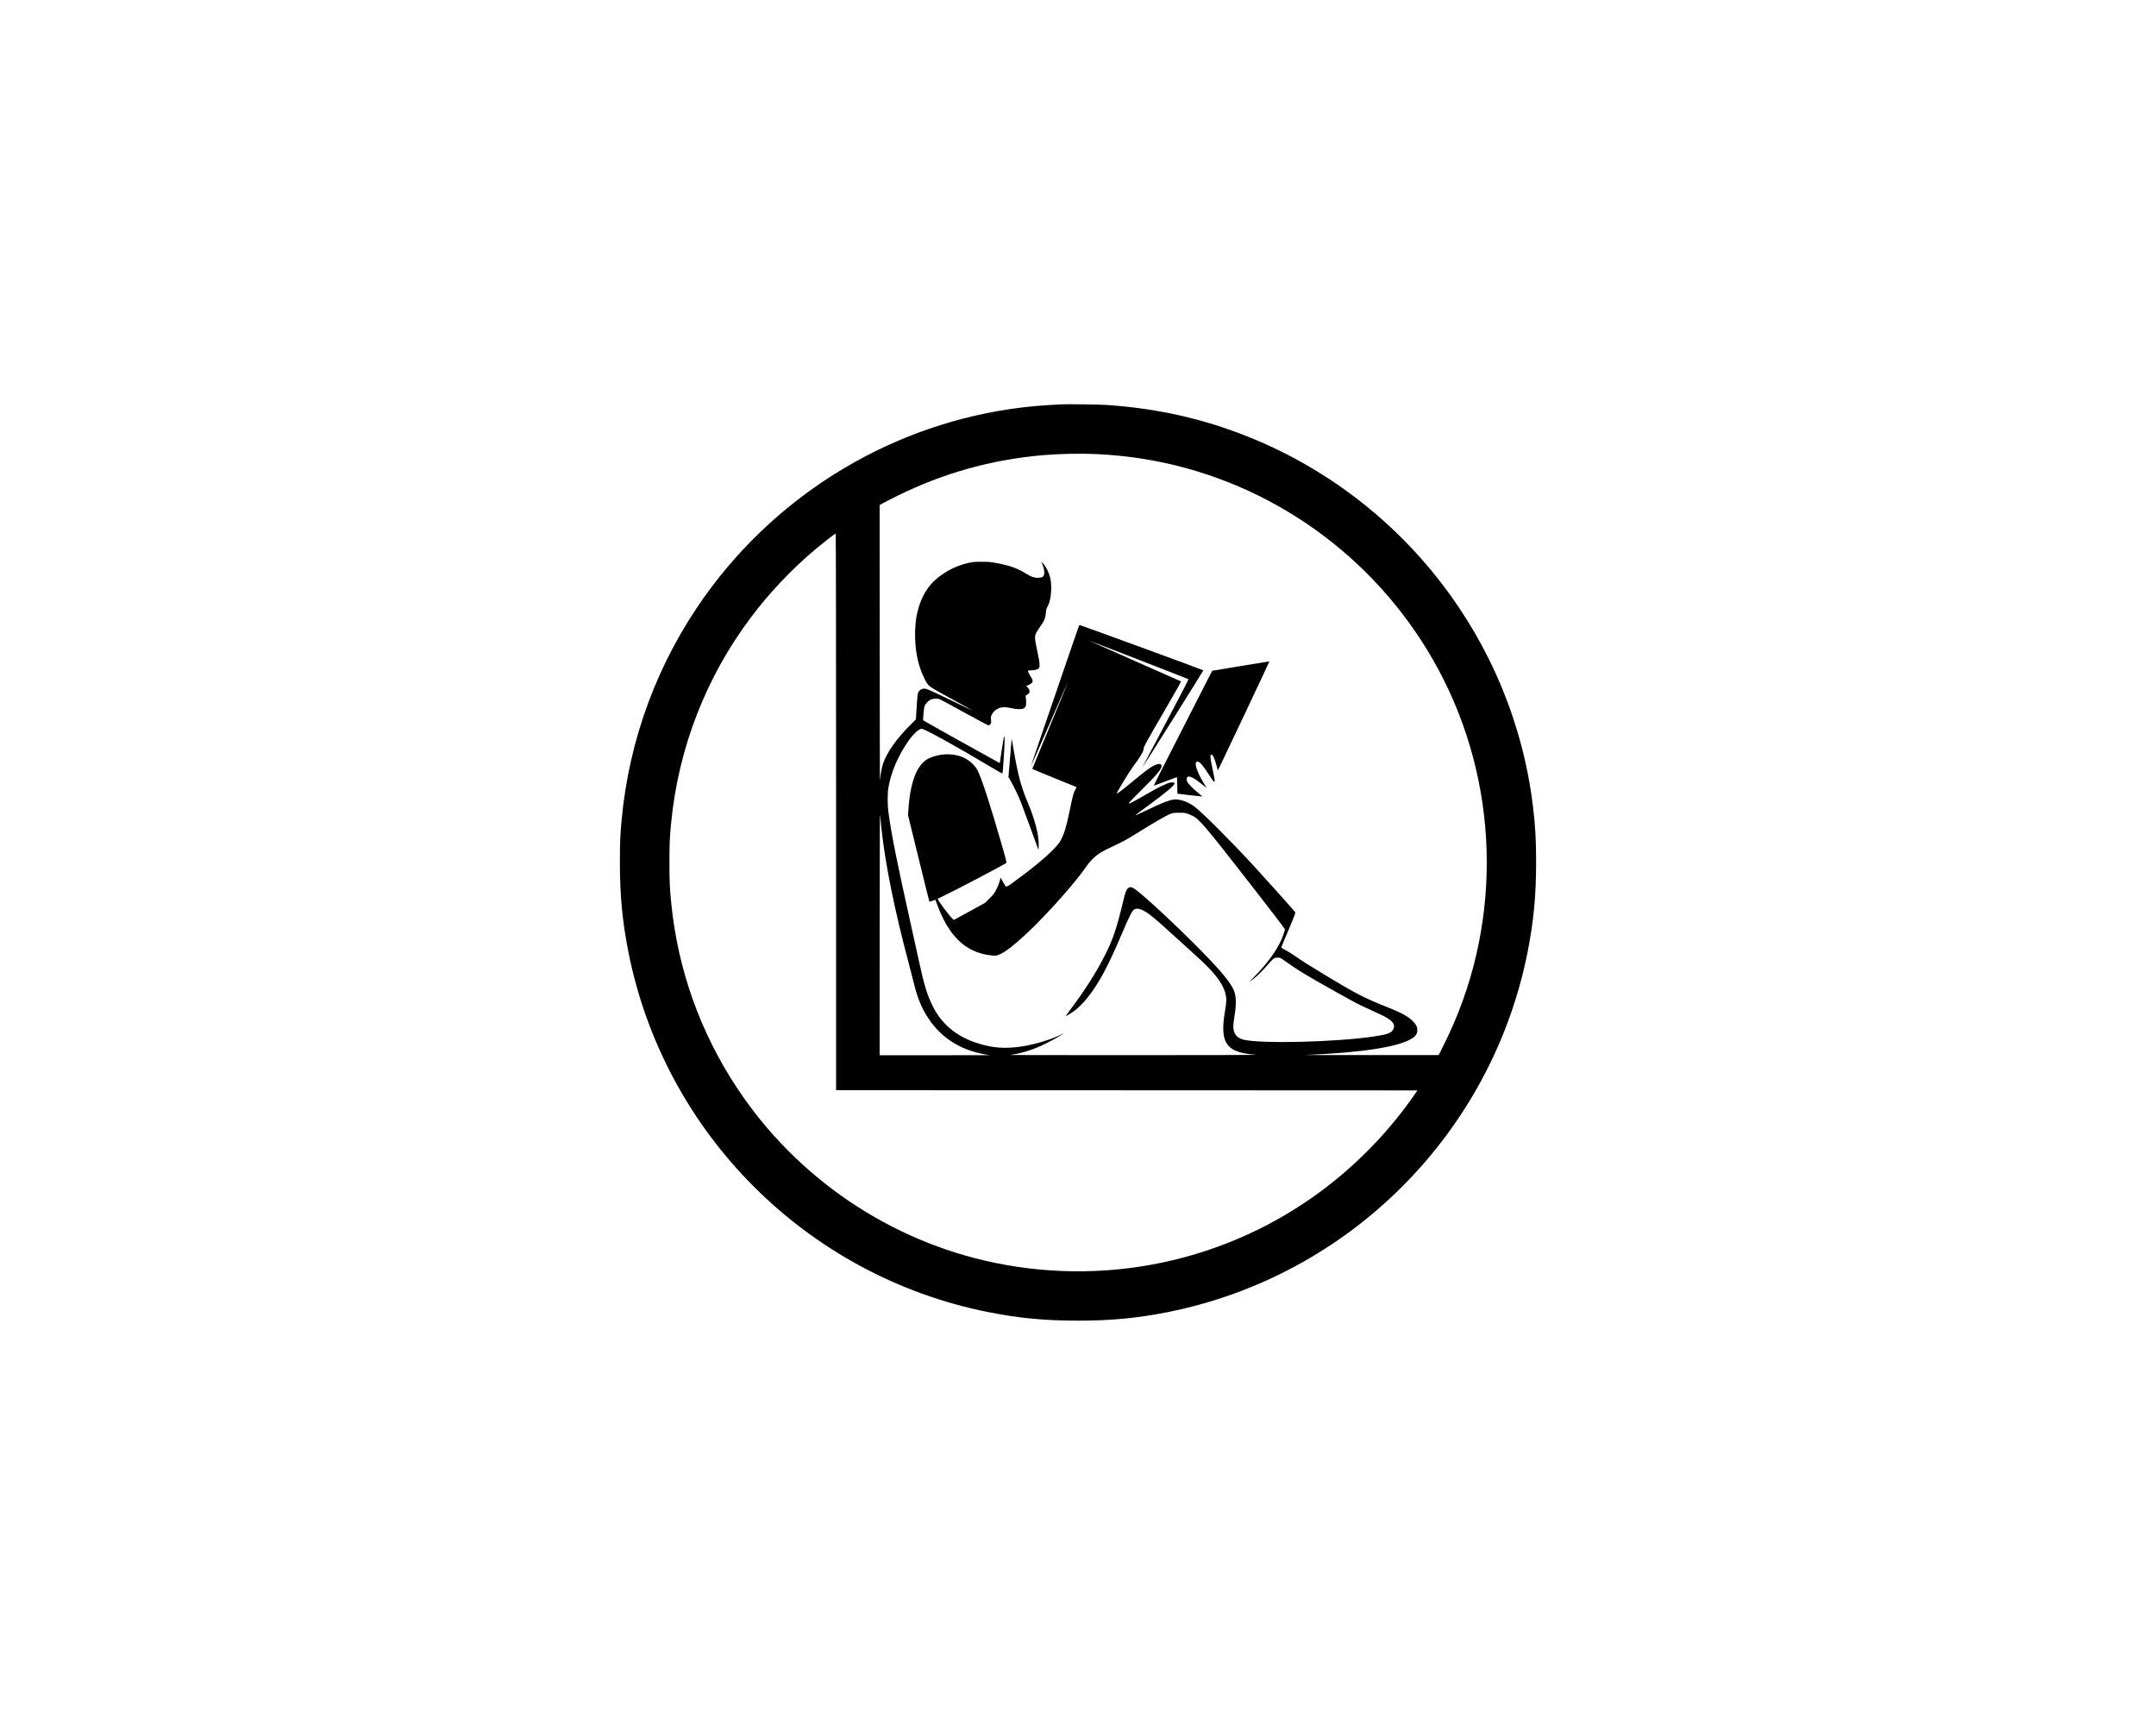 <?xml version="1.0" standalone="no"?>
<!DOCTYPE svg PUBLIC "-//W3C//DTD SVG 20010904//EN"
 "http://www.w3.org/TR/2001/REC-SVG-20010904/DTD/svg10.dtd">
<svg version="1.0" xmlns="http://www.w3.org/2000/svg"
 width="5000pt" height="4000pt" viewBox="0 0 5000 4000"
 preserveAspectRatio="xMidYMid meet">
<g transform="translate(0,4000) scale(0.1,-0.1)"
fill="#000000" stroke="none">
<path d="M24620 30624 c-471 -25 -635 -39 -930 -74 -2935 -358 -5609 -1949
-7340 -4370 -1096 -1532 -1761 -3319 -1934 -5195 -33 -349 -40 -543 -40 -985
0 -771 58 -1375 200 -2090 838 -4197 4137 -7496 8334 -8334 715 -142 1319
-200 2090 -200 771 0 1375 58 2090 200 4197 838 7496 4137 8334 8334 142 715
200 1319 200 2090 0 533 -17 837 -74 1310 -467 3837 -3023 7142 -6630 8573
-1043 414 -2087 647 -3260 727 -153 11 -914 21 -1040 14z m831 -1154 c617 -31
1227 -119 1804 -260 2693 -658 4979 -2483 6226 -4972 1329 -2651 1332 -5811 9
-8453 l-125 -250 -1575 -1 c-866 0 -1546 1 -1510 3 1334 56 2174 189 2478 391
78 51 112 109 112 186 0 74 -32 137 -107 210 -109 108 -258 189 -583 319 -541
215 -736 316 -1425 732 -422 255 -562 344 -738 468 -60 42 -154 99 -209 127
-58 30 -98 56 -95 63 3 7 80 189 171 406 138 328 164 397 153 410 -53 68 -751
846 -1001 1116 -489 530 -1154 1194 -1326 1324 -142 107 -309 172 -450 174
-107 1 -298 -72 -715 -273 -194 -93 -219 -104 -210 -90 3 5 130 100 282 211
428 314 623 478 623 523 0 23 -47 31 -109 18 -72 -15 -293 -123 -507 -248
-391 -226 -444 -253 -444 -224 0 6 141 152 313 323 299 297 384 393 429 480
42 84 2 123 -95 92 -107 -34 -250 -136 -577 -410 -202 -169 -329 -265 -351
-265 -16 0 269 473 366 606 194 265 256 370 260 443 2 40 55 137 438 796 298
511 433 751 424 756 -6 3 -490 217 -1074 474 -585 258 -1061 470 -1060 471 4
4 2300 -887 2310 -896 5 -4 -235 -466 -532 -1026 -298 -559 -540 -1018 -538
-1020 5 -4 1419 2247 1414 2252 -10 11 -2860 1055 -2870 1051 -11 -3 -19 -26
-172 -472 -58 -170 -162 -472 -230 -670 -519 -1513 -725 -2118 -722 -2121 2
-2 196 440 432 981 235 542 430 984 431 982 2 -2 -185 -459 -416 -1017 -231
-558 -420 -1016 -420 -1019 0 -3 232 -100 515 -215 l514 -208 -29 -52 c-42
-75 -64 -157 -131 -484 -81 -397 -138 -581 -225 -723 -112 -184 -524 -544
-1074 -940 -198 -142 -168 -143 -253 8 l-52 92 -22 -85 c-13 -47 -46 -131 -75
-187 -45 -89 -65 -115 -157 -207 l-106 -105 -265 -147 c-146 -80 -309 -170
-363 -198 l-98 -53 -35 34 c-81 78 -352 446 -338 458 5 4 79 41 164 81 236
110 1248 641 1423 746 16 9 10 37 -88 380 -274 955 -484 1601 -577 1776 -68
128 -212 250 -360 308 -232 90 -529 77 -766 -35 -275 -130 -436 -542 -477
-1220 l-6 -100 245 -998 c134 -550 247 -1002 250 -1005 3 -3 35 6 71 20 36 15
67 23 69 20 2 -4 23 -58 46 -121 263 -713 646 -1083 1204 -1160 143 -20 175
-16 273 34 143 74 307 204 592 468 447 416 1144 1197 1375 1541 87 130 200
245 316 320 67 44 205 114 513 260 55 25 210 115 345 200 448 278 692 419 797
458 50 18 82 22 190 22 143 1 178 -7 315 -73 145 -69 305 -256 1201 -1406 595
-763 939 -1212 939 -1225 0 -5 -12 -46 -26 -92 -94 -300 -341 -660 -700 -1023
-110 -111 -109 -117 6 -26 80 62 230 213 336 337 113 132 138 149 222 148 47
0 60 -6 125 -52 343 -245 523 -354 1227 -747 483 -270 516 -287 810 -420 272
-123 319 -147 403 -203 119 -78 153 -153 108 -240 -45 -88 -127 -118 -454
-167 -877 -130 -2611 -172 -3015 -74 -151 37 -229 129 -239 278 -4 56 3 126
26 267 52 317 40 504 -39 652 -112 209 -369 503 -914 1047 -602 601 -1286
1224 -1400 1276 -55 25 -79 24 -114 -6 -42 -35 -65 -95 -112 -295 -152 -634
-233 -876 -417 -1244 -195 -390 -457 -805 -784 -1243 -75 -101 -135 -183 -133
-183 14 0 109 55 169 98 145 102 300 267 442 468 228 325 398 656 699 1361
184 432 236 529 294 553 72 30 191 -14 342 -127 143 -108 264 -216 1119 -994
472 -430 659 -714 659 -1002 0 -34 -16 -157 -35 -271 -54 -323 -48 -540 21
-679 92 -189 288 -275 699 -306 61 -5 -1187 -8 -2810 -8 -1606 0 -2904 2
-2885 4 19 2 91 15 158 29 288 57 590 181 945 386 138 80 179 110 87 63 -219
-111 -592 -226 -889 -275 -410 -66 -710 -45 -1081 76 -465 152 -803 431 -1009
834 -135 264 -207 498 -331 1070 -34 157 -126 575 -205 930 -305 1365 -433
2008 -501 2515 -23 172 -24 435 -1 570 62 362 223 737 463 1082 115 165 244
283 309 283 69 0 806 -407 1653 -914 118 -70 216 -125 219 -122 13 13 57 710
51 811 -3 55 -4 58 -15 34 -9 -21 -93 -553 -93 -591 0 -6 -8 -8 -17 -6 -17 5
-1751 973 -1762 984 -10 10 17 301 32 335 23 55 86 119 142 145 59 28 156 32
212 9 19 -8 277 -148 572 -310 295 -162 545 -295 554 -295 10 0 29 11 42 24
23 23 24 29 18 104 -5 74 -4 83 23 131 39 72 123 135 208 155 54 13 150 7 241
-15 114 -28 237 -30 282 -6 53 28 66 66 60 171 -2 50 -8 98 -12 107 -5 13 4
23 33 39 55 31 69 59 53 109 -6 22 -25 51 -41 65 -17 13 -30 27 -30 29 0 2 17
9 38 15 20 6 54 25 75 42 49 41 48 70 -4 151 -43 66 -69 119 -69 141 0 9 21
13 74 15 89 2 144 16 174 43 34 32 29 118 -19 338 -22 103 -47 229 -56 281
-21 127 -10 173 64 283 31 46 74 109 96 140 51 76 74 145 82 252 6 73 13 97
37 136 74 119 109 418 73 625 -26 145 -109 319 -189 394 l-25 23 31 -78 c50
-129 49 -240 -2 -272 -11 -7 -47 -15 -79 -18 -91 -10 -182 17 -288 84 -203
128 -379 194 -668 249 -175 33 -205 36 -375 36 -162 1 -200 -3 -306 -25 -371
-80 -746 -310 -937 -576 -218 -303 -320 -697 -304 -1176 12 -362 80 -654 212
-921 97 -195 55 -163 623 -475 276 -151 500 -275 498 -277 -1 -1 -240 112
-531 253 -545 263 -565 271 -636 249 -41 -13 -76 -43 -94 -82 -14 -29 -21 -98
-36 -330 l-18 -294 -134 -134 c-314 -312 -544 -639 -631 -900 -25 -72 -59
-266 -69 -385 -2 -25 -4 1403 -5 3172 l-2 3217 73 41 c39 23 189 99 332 170
1061 526 2186 841 3375 945 391 34 891 44 1271 25z m-6061 -8295 l0 -6455
6741 -2 6741 -3 -87 -125 c-511 -736 -1164 -1432 -1878 -2003 -2196 -1755
-5059 -2440 -7830 -1871 -2432 499 -4596 1963 -5977 4045 -860 1297 -1381
2756 -1534 4304 -34 339 -41 491 -41 935 0 444 7 596 41 935 171 1726 808
3364 1846 4745 433 578 952 1125 1513 1596 152 127 443 354 456 354 5 0 9
-2485 9 -6455z m1055 -421 c91 -821 310 -1896 629 -3089 47 -176 101 -385 120
-465 73 -304 157 -519 288 -738 299 -497 759 -805 1366 -912 l107 -18 -1277
-1 -1278 -1 1 2853 c1 2414 3 2827 14 2686 7 -91 21 -232 30 -315z"/>
<path d="M28773 24556 l-661 -110 -680 -1331 c-374 -731 -678 -1331 -674
-1333 4 -1 124 43 267 98 143 55 263 100 267 100 4 0 9 -86 10 -192 l3 -192
270 -33 c149 -17 280 -32 293 -32 17 -1 -1 19 -75 78 -111 89 -232 210 -257
258 -39 76 -6 143 60 124 70 -20 169 -84 307 -199 63 -53 86 -67 72 -47 -179
272 -283 533 -233 583 47 47 129 -34 286 -280 62 -97 118 -175 128 -177 15 -3
16 3 11 58 -4 33 -27 153 -52 267 -51 228 -56 309 -20 309 30 0 80 -108 115
-249 17 -66 32 -121 33 -122 1 -2 272 566 601 1262 329 696 597 1266 595 1268
-2 1 -302 -47 -666 -108z"/>
<path d="M23461 22870 c0 -8 -17 -211 -37 -451 l-37 -435 48 -85 c75 -131 188
-367 243 -507 28 -70 126 -334 218 -587 91 -253 172 -473 179 -490 12 -27 13
-19 14 85 2 263 -88 599 -283 1063 -130 309 -203 592 -301 1167 -24 140 -44
248 -44 240z"/>
</g>
</svg>
